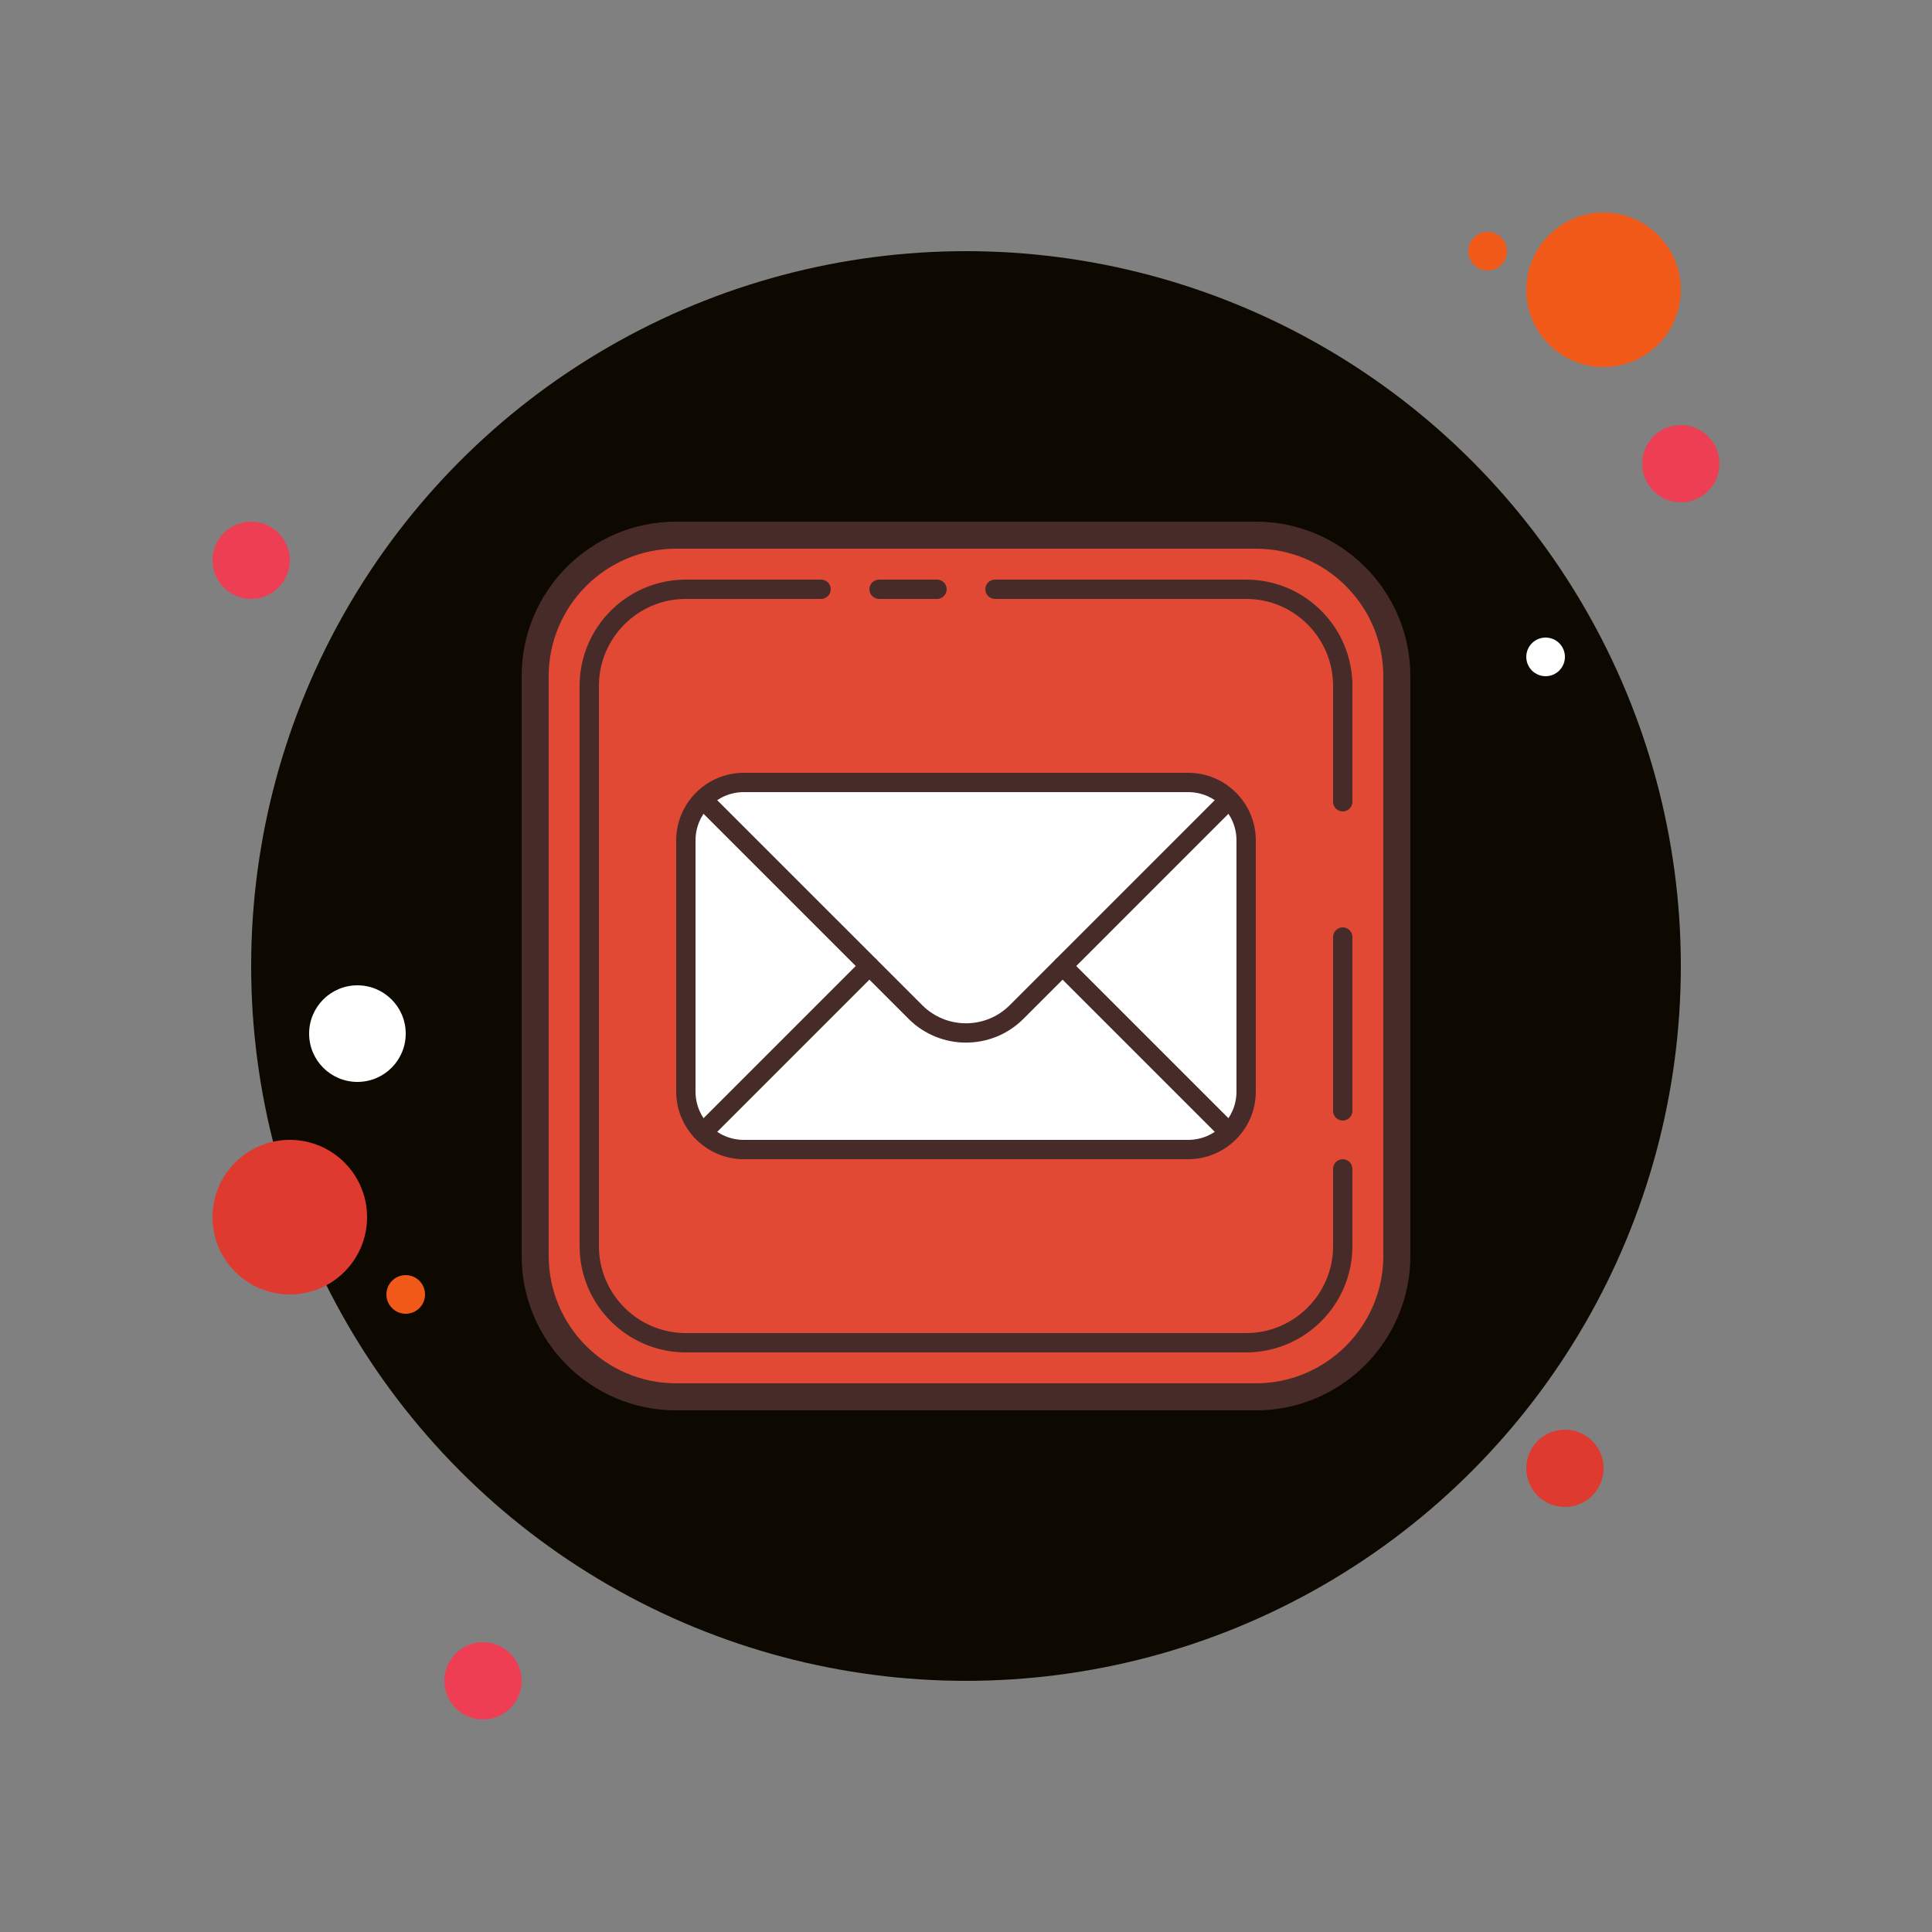 <svg xmlns="http://www.w3.org/2000/svg" xmlns:xlink="http://www.w3.org/1999/xlink" viewBox="0,0,256,256" width="50px" height="50px"><rect x="0" y="0" width="256" height="256" fill="#808080" stroke="none"/><g fill="none" fill-rule="nonzero" stroke="none" stroke-width="1" stroke-linecap="butt" stroke-linejoin="miter" stroke-miterlimit="10" stroke-dasharray="" stroke-dashoffset="0" font-family="none" font-weight="none" font-size="none" text-anchor="none" style="mix-blend-mode: normal"><g transform="scale(2.56,2.56)"><circle cx="13" cy="29" r="2" fill="#ee3e54"></circle><circle cx="77" cy="13" r="1" fill="#f15919"></circle><circle cx="50" cy="50" r="37" fill="#0d0900"></circle><circle cx="83" cy="15" r="4" fill="#f15919"></circle><circle cx="87" cy="24" r="2" fill="#ee3e54"></circle><circle cx="81" cy="76" r="2" fill="#df3a30"></circle><circle cx="15" cy="63" r="4" fill="#df3a30"></circle><circle cx="25" cy="87" r="2" fill="#ee3e54"></circle><circle cx="18.5" cy="53.5" r="2.5" fill="#ffffff"></circle><circle cx="21" cy="67" r="1" fill="#f15919"></circle><circle cx="80" cy="34" r="1" fill="#ffffff"></circle><path d="M28.005,65.001l-0.004,-30c0,-3.866 3.134,-7.001 7,-7.001h29.999c3.866,0 7,3.134 7,7v30c0,3.866 -3.134,7 -7,7h-29.995c-3.866,0 -7,-3.133 -7,-6.999z" fill="#e24934"></path><path d="M65,28.4c3.639,0 6.6,2.961 6.6,6.6v30c0,3.639 -2.961,6.6 -6.6,6.6h-30c-3.639,0 -6.6,-2.961 -6.6,-6.6v-30c0,-3.639 2.961,-6.6 6.6,-6.6h30M65,27h-30c-4.418,0 -8,3.582 -8,8v30c0,4.418 3.582,8 8,8h30c4.418,0 8,-3.582 8,-8v-30c0,-4.418 -3.582,-8 -8,-8z" fill="#472b29"></path><path d="M61.5,59.5h-23c-1.657,0 -3,-1.343 -3,-3v-13c0,-1.657 1.343,-3 3,-3h23c1.657,0 3,1.343 3,3v13c0,1.657 -1.343,3 -3,3z" fill="#ffffff"></path><path d="M61.5,60h-23c-1.93,0 -3.5,-1.57 -3.5,-3.5v-13c0,-1.93 1.57,-3.5 3.5,-3.5h23c1.93,0 3.5,1.57 3.5,3.5v13c0,1.93 -1.57,3.5 -3.5,3.5zM38.5,41c-1.378,0 -2.5,1.122 -2.5,2.5v13c0,1.378 1.122,2.5 2.5,2.5h23c1.378,0 2.5,-1.122 2.5,-2.5v-13c0,-1.378 -1.122,-2.5 -2.5,-2.5z" fill="#472b29"></path><path d="M50,53.965c-1.076,0 -2.151,-0.409 -2.97,-1.228l-10.884,-10.883c-0.195,-0.195 -0.195,-0.512 0,-0.707c0.195,-0.195 0.512,-0.195 0.707,0l10.884,10.883c1.248,1.247 3.277,1.247 4.525,0l10.884,-10.884c0.195,-0.195 0.512,-0.195 0.707,0c0.195,0.195 0.195,0.512 0,0.707l-10.883,10.884c-0.819,0.819 -1.894,1.228 -2.97,1.228z" fill="#472b29"></path><path d="M36.5,59c-0.128,0 -0.256,-0.049 -0.354,-0.146c-0.195,-0.195 -0.195,-0.512 0,-0.707l8.5,-8.5c0.195,-0.195 0.512,-0.195 0.707,0c0.195,0.195 0.195,0.512 0,0.707l-8.5,8.5c-0.097,0.097 -0.225,0.146 -0.353,0.146z" fill="#472b29"></path><path d="M63.5,59c-0.128,0 -0.256,-0.049 -0.354,-0.146l-8.5,-8.5c-0.195,-0.195 -0.195,-0.512 0,-0.707c0.195,-0.195 0.512,-0.195 0.707,0l8.5,8.5c0.195,0.195 0.195,0.512 0,0.707c-0.097,0.097 -0.225,0.146 -0.353,0.146z" fill="#472b29"></path><path d="M69.5,42c-0.276,0 -0.5,-0.224 -0.5,-0.5v-6c0,-2.481 -2.019,-4.5 -4.5,-4.5h-13c-0.276,0 -0.5,-0.224 -0.5,-0.5c0,-0.276 0.224,-0.5 0.5,-0.5h13c3.033,0 5.5,2.467 5.5,5.5v6c0,0.276 -0.224,0.5 -0.5,0.5z" fill="#472b29"></path><path d="M48.5,31h-3c-0.276,0 -0.5,-0.224 -0.5,-0.5c0,-0.276 0.224,-0.5 0.5,-0.5h3c0.276,0 0.5,0.224 0.5,0.5c0,0.276 -0.224,0.5 -0.5,0.5z" fill="#472b29"></path><path d="M64.5,70h-29c-3.033,0 -5.5,-2.467 -5.5,-5.5v-29c0,-3.033 2.467,-5.5 5.5,-5.5h7c0.276,0 0.5,0.224 0.5,0.5c0,0.276 -0.224,0.5 -0.5,0.5h-7c-2.481,0 -4.5,2.019 -4.5,4.5v29c0,2.481 2.019,4.5 4.5,4.5h29c2.481,0 4.5,-2.019 4.5,-4.5v-4c0,-0.276 0.224,-0.5 0.5,-0.5c0.276,0 0.5,0.224 0.5,0.5v4c0,3.033 -2.467,5.5 -5.5,5.5z" fill="#472b29"></path><path d="M69.5,58c-0.276,0 -0.5,-0.224 -0.5,-0.5v-9c0,-0.276 0.224,-0.5 0.5,-0.5c0.276,0 0.5,0.224 0.5,0.5v9c0,0.276 -0.224,0.5 -0.5,0.5z" fill="#472b29"></path></g></g></svg>